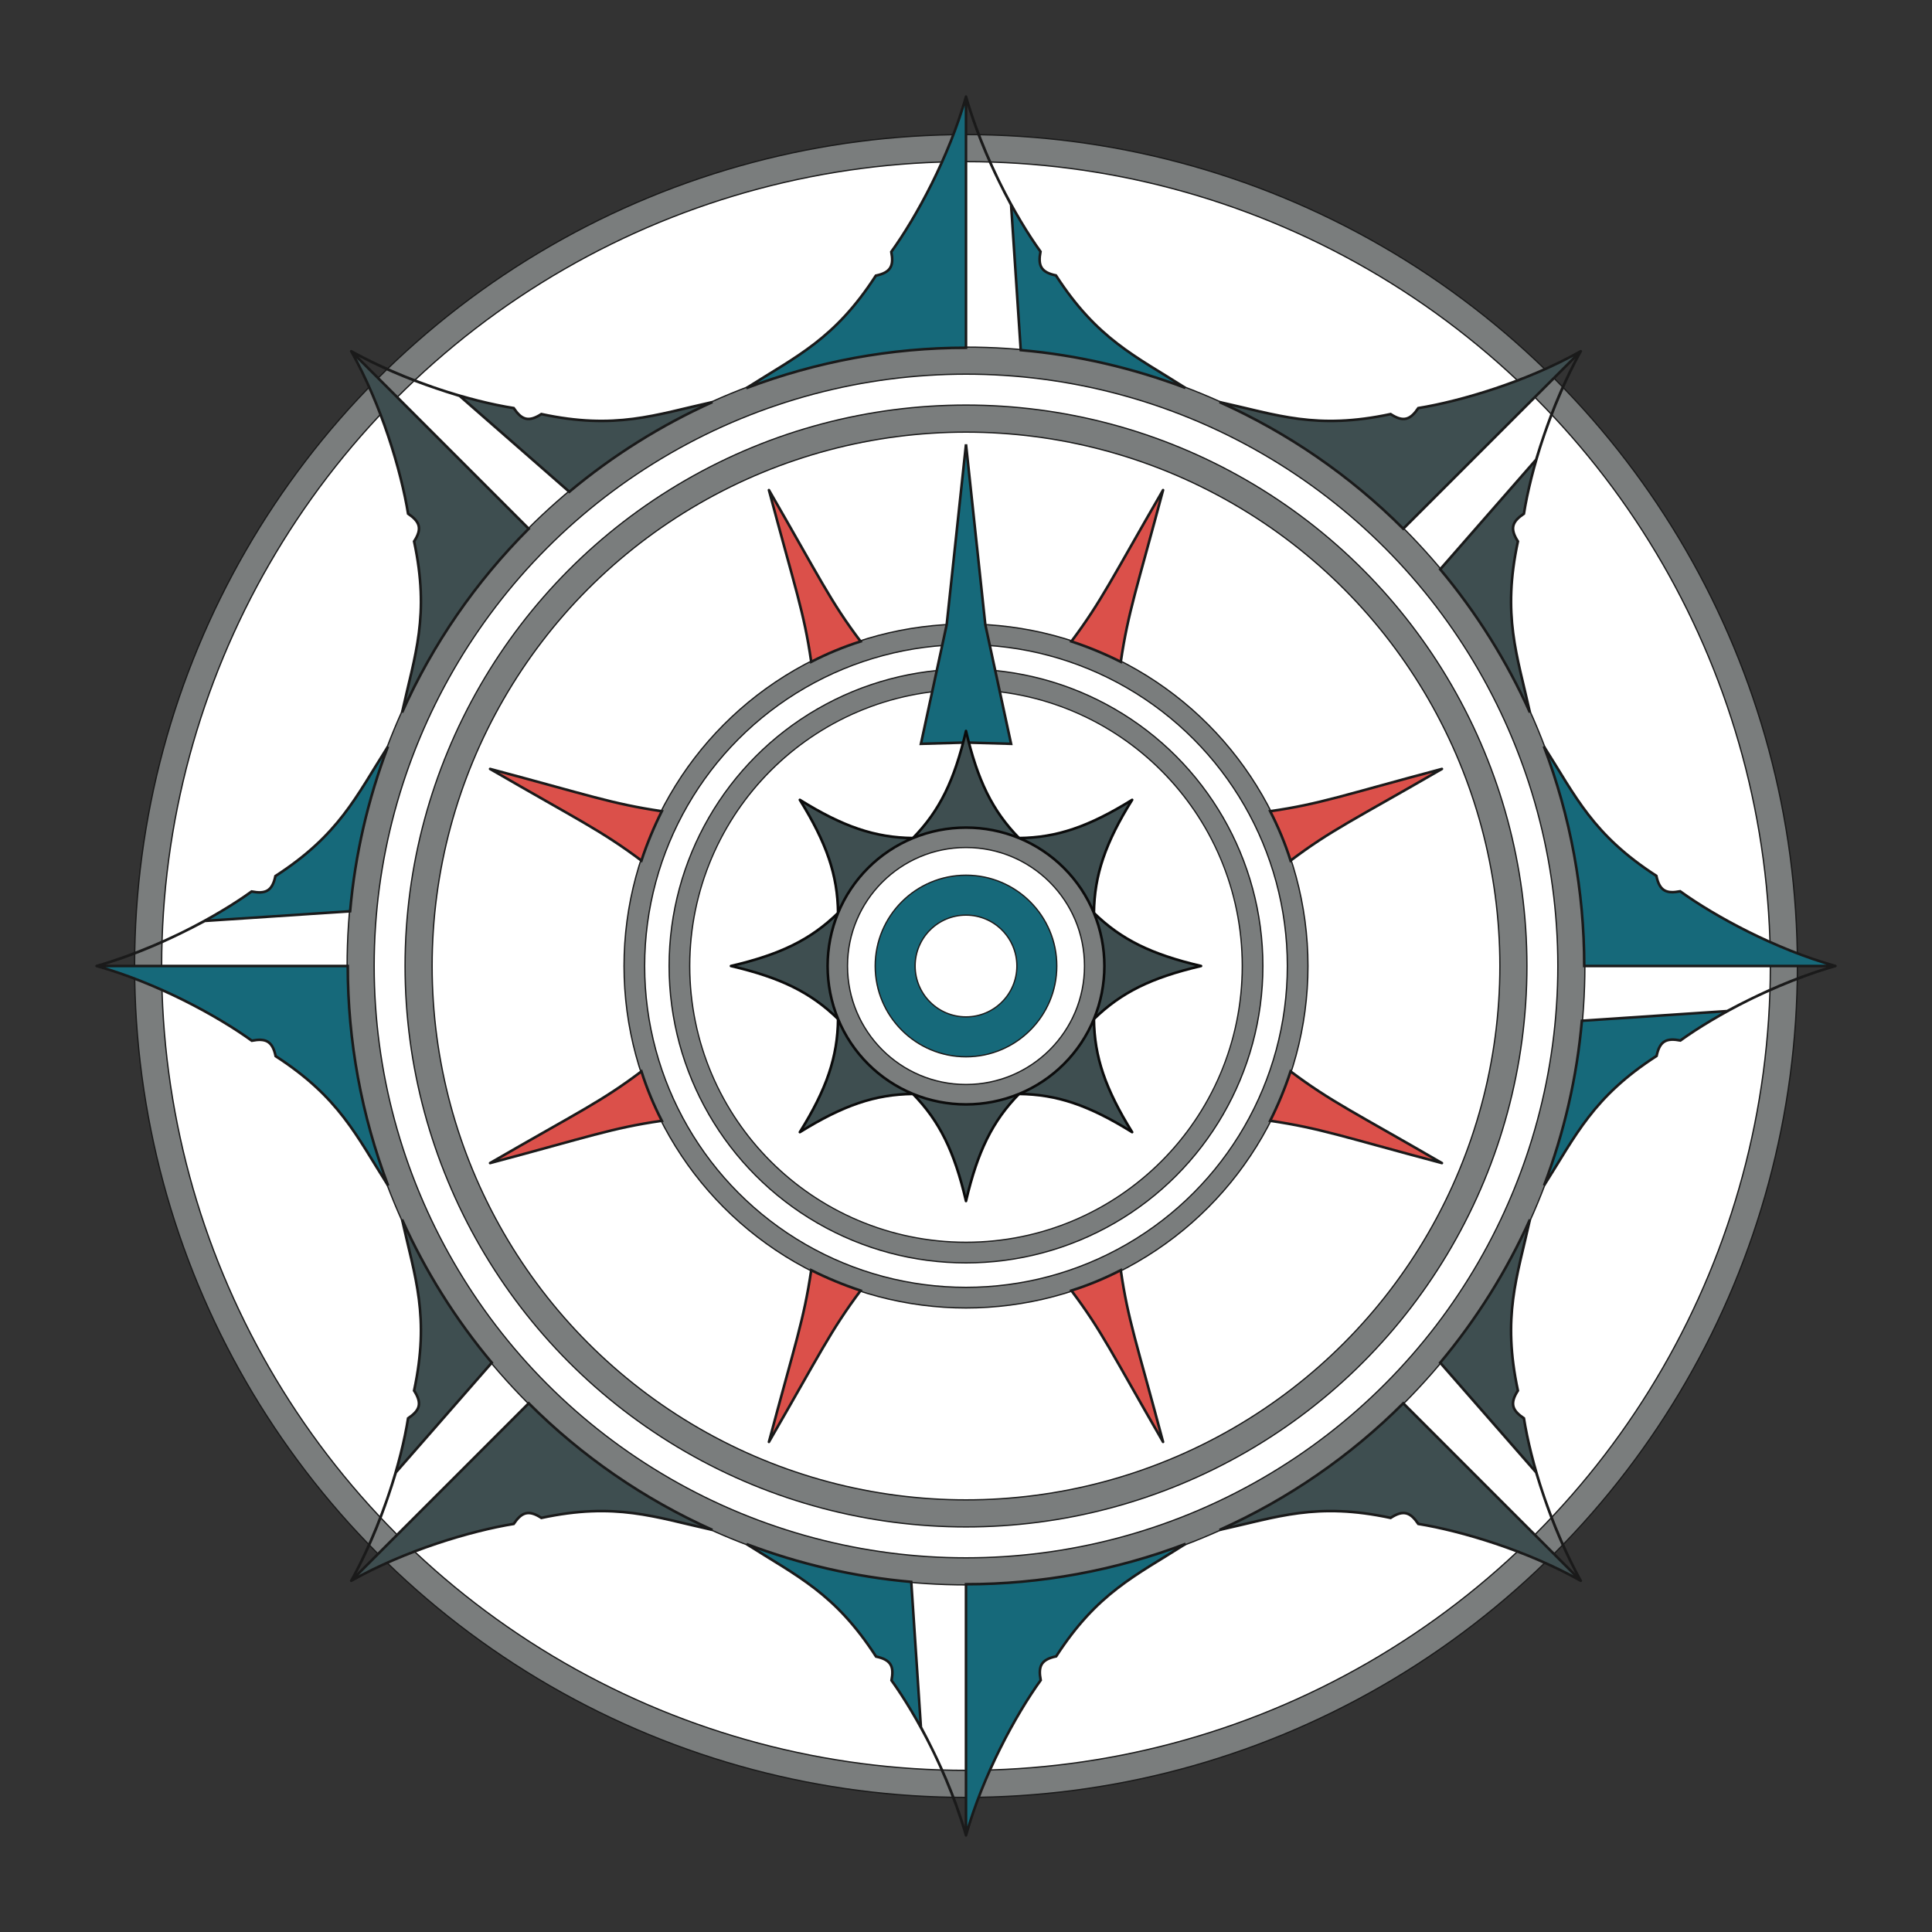 <?xml version="1.0" encoding="utf-8"?>
<!-- Generator: Adobe Illustrator 26.5.0, SVG Export Plug-In . SVG Version: 6.00 Build 0)  -->
<svg version="1.2" baseProfile="tiny" id="Layer_1" xmlns="http://www.w3.org/2000/svg" xmlns:xlink="http://www.w3.org/1999/xlink"
	 x="0px" y="0px" width="200px" height="200px" viewBox="0 0 200 200" overflow="visible" xml:space="preserve">
<rect x="0" y="0" width="200" height="200" fill="#333333" stroke="none"/>
<circle fill="#FFFFFF" stroke="#1A1A1A" stroke-width="0.267" stroke-linecap="round" stroke-miterlimit="2.667" cx="100" cy="100" r="83.333"/>
<circle fill="none" stroke="#1A1A1A" stroke-width="0.267" stroke-linecap="round" stroke-miterlimit="2.667" cx="100" cy="100" r="86"/>
<circle fill="none" stroke="#1A1A1A" stroke-width="0.267" stroke-linecap="round" stroke-miterlimit="2.667" cx="100" cy="100" r="61.333"/>
<circle fill="none" stroke="#1A1A1A" stroke-width="0.267" stroke-linecap="round" stroke-miterlimit="2.667" cx="100" cy="100" r="64"/>
<circle fill="none" stroke="#1A1A1A" stroke-width="0.267" stroke-linecap="round" stroke-miterlimit="2.667" cx="100" cy="100" r="55.333"/>
<circle fill="none" stroke="#1A1A1A" stroke-width="0.267" stroke-linecap="round" stroke-miterlimit="2.667" cx="100" cy="100" r="58"/>
<circle fill="none" stroke="#1A1A1A" stroke-width="0.267" stroke-linecap="round" stroke-miterlimit="2.667" cx="100" cy="100" r="33.333"/>
<circle fill="none" stroke="#1A1A1A" stroke-width="0.267" stroke-linecap="round" stroke-miterlimit="2.667" cx="100" cy="100" r="35.333"/>
<circle fill="none" stroke="#1A1A1A" stroke-width="0.267" stroke-linecap="round" stroke-miterlimit="2.667" cx="100" cy="100" r="28.667"/>
<circle fill="none" stroke="#1A1A1A" stroke-width="0.267" stroke-linecap="round" stroke-miterlimit="2.667" cx="100" cy="100" r="30.667"/>
<circle fill="none" stroke="#1A1A1A" stroke-width="0.267" stroke-linecap="round" stroke-miterlimit="2.667" cx="100" cy="100" r="12.333"/>
<circle fill="none" stroke="#1A1A1A" stroke-width="0.267" stroke-linecap="round" stroke-miterlimit="2.667" cx="100" cy="100" r="14.333"/>
<circle fill="none" stroke="#1A1A1A" stroke-width="0.267" stroke-linecap="round" stroke-miterlimit="2.667" cx="100" cy="100" r="9.333"/>
<circle fill="none" stroke="#1A1A1A" stroke-width="0.267" stroke-linecap="round" stroke-miterlimit="2.667" cx="100" cy="100" r="5.333"/>
<circle fill="none" stroke="#7A7D7D" stroke-width="2.667" stroke-linecap="round" stroke-miterlimit="2.667" cx="100" cy="100" r="84.667"/>
<circle fill="none" stroke="#7A7D7D" stroke-width="2.667" stroke-linecap="round" stroke-miterlimit="2.667" cx="100" cy="100" r="62.667"/>
<circle fill="none" stroke="#7A7D7D" stroke-width="2.667" stroke-linecap="round" stroke-miterlimit="2.667" cx="100" cy="100" r="56.667"/>
<circle fill="none" stroke="#16697A" stroke-width="4" stroke-linecap="round" stroke-miterlimit="2.667" cx="100" cy="100" r="7.333"/>
<circle fill="none" stroke="#7A7D7D" stroke-width="2" stroke-linecap="round" stroke-miterlimit="2.667" cx="100" cy="100" r="34.333"/>
<circle fill="none" stroke="#7A7D7D" stroke-width="2" stroke-linecap="round" stroke-miterlimit="2.667" cx="100" cy="100" r="29.667"/>
<circle fill="none" stroke="#7A7D7D" stroke-width="2" stroke-linecap="round" stroke-miterlimit="2.667" cx="100" cy="100" r="13.333"/>
<path fill="#16697A" stroke="#1A1A1A" stroke-width="0.267" stroke-linecap="round" stroke-miterlimit="2.667" d="M100,190
	c1.733-6.2,5.133-12.467,7.733-16.067c-0.267-1.4,0-2.133,1.6-2.467
	c4.267-6.6,8.2-8.333,13.4-11.644C115.467,162.578,107.756,164,100,164V190
	c-1.133-3.933-2.867-7.867-4.667-11.2l-1-15.044
	c-5.844-0.511-11.578-1.844-17.044-3.911c5.2,3.311,9.133,5.044,13.4,11.644
	c1.6,0.333,1.867,1.067,1.6,2.467C94.867,177.533,98.267,183.8,100,190"/>
<path fill="#16697A" stroke="#1A1A1A" stroke-width="0.267" stroke-linecap="round" stroke-miterlimit="2.667" d="M10,100
	c6.2,1.733,12.467,5.133,16.067,7.733c1.4-0.267,2.133,0,2.467,1.6
	c6.6,4.267,8.333,8.2,11.644,13.4C37.422,115.467,36,107.756,36,100H10
	c3.933-1.133,7.867-2.867,11.2-4.667l15.044-1
	c0.511-5.844,1.844-11.578,3.911-17.044c-3.311,5.2-5.044,9.133-11.644,13.4
	c-0.333,1.6-1.067,1.867-2.467,1.6C22.467,94.867,16.2,98.267,10,100"/>
<path fill="#16697A" stroke="#1A1A1A" stroke-width="0.267" stroke-linecap="round" stroke-miterlimit="2.667" d="M100,10
	c-1.733,6.2-5.133,12.467-7.733,16.067c0.267,1.4,0,2.133-1.6,2.467
	c-4.267,6.6-8.2,8.333-13.4,11.644C84.533,37.422,92.244,36,100,36V10
	c1.133,3.933,2.867,7.867,4.667,11.2l1,15.044
	c5.844,0.511,11.578,1.844,17.044,3.911c-5.2-3.311-9.133-5.044-13.4-11.644
	c-1.6-0.333-1.867-1.067-1.6-2.467C105.133,22.467,101.733,16.2,100,10"/>
<path fill="#16697A" stroke="#1A1A1A" stroke-width="0.267" stroke-linecap="round" stroke-miterlimit="2.667" d="M190,100
	c-6.2-1.733-12.467-5.133-16.067-7.733c-1.4,0.267-2.133,0-2.467-1.6
	c-6.6-4.267-8.333-8.2-11.644-13.4C162.578,84.533,164,92.244,164,100H190
	c-3.933,1.133-7.867,2.867-11.2,4.667l-15.044,1
	c-0.511,5.844-1.844,11.578-3.911,17.044c3.311-5.2,5.044-9.133,11.644-13.4
	c0.333-1.6,1.067-1.867,2.467-1.6C177.533,105.133,183.8,101.733,190,100"/>
<path fill="#3E4E50" stroke="#1A1A1A" stroke-width="0.267" stroke-linecap="round" stroke-miterlimit="2.667" d="
	M36.356,163.644c5.6-3.156,12.444-5.178,16.822-5.889
	c0.8-1.178,1.511-1.511,2.867-0.622c7.689-1.644,11.689-0.089,17.711,1.244
	c-7.089-3.178-13.533-7.622-19.022-13.111L36.356,163.644
	c1.978-3.578,3.533-7.6,4.622-11.222l9.933-11.356
	c-3.756-4.489-6.889-9.489-9.289-14.822c1.333,6,2.889,10.022,1.244,17.711
	c0.889,1.378,0.556,2.067-0.622,2.867
	C41.556,151.2,39.511,158.022,36.356,163.644"/>
<path fill="#3E4E50" stroke="#1A1A1A" stroke-width="0.267" stroke-linecap="round" stroke-miterlimit="2.667" d="
	M36.356,36.356c3.156,5.6,5.178,12.444,5.889,16.822
	c1.178,0.8,1.511,1.511,0.622,2.867c1.644,7.689,0.089,11.689-1.244,17.711
	c3.178-7.089,7.622-13.533,13.111-19.022L36.356,36.356
	c3.578,1.978,7.6,3.533,11.222,4.622l11.356,9.933
	c4.489-3.756,9.489-6.889,14.822-9.289c-6,1.333-10.022,2.889-17.711,1.244
	c-1.378,0.889-2.067,0.556-2.867-0.622C48.8,41.556,41.978,39.511,36.356,36.356
	"/>
<path fill="#3E4E50" stroke="#1A1A1A" stroke-width="0.267" stroke-linecap="round" stroke-miterlimit="2.667" d="
	M163.644,163.644c-5.6-3.156-12.444-5.178-16.822-5.889
	c-0.8-1.178-1.511-1.511-2.867-0.622c-7.689-1.644-11.689-0.089-17.711,1.244
	c7.089-3.178,13.533-7.622,19.022-13.111L163.644,163.644
	c-1.978-3.578-3.533-7.6-4.622-11.222l-9.933-11.356
	c3.756-4.489,6.889-9.489,9.289-14.822c-1.333,6-2.889,10.022-1.244,17.711
	c-0.889,1.378-0.556,2.067,0.622,2.867
	C158.444,151.2,160.489,158.022,163.644,163.644"/>
<path fill="#3E4E50" stroke="#1A1A1A" stroke-width="0.267" stroke-linecap="round" stroke-miterlimit="2.667" d="
	M163.644,36.356c-5.6,3.156-12.444,5.178-16.822,5.889
	c-0.8,1.178-1.511,1.511-2.867,0.622c-7.689,1.644-11.689,0.089-17.711-1.244
	c7.089,3.178,13.533,7.622,19.022,13.111L163.644,36.356
	c-1.978,3.578-3.533,7.6-4.622,11.222l-9.933,11.356
	c3.756,4.489,6.889,9.489,9.289,14.822c-1.333-6-2.889-10.022-1.244-17.711
	c-0.889-1.378-0.556-2.067,0.622-2.867
	C158.444,48.8,160.489,41.978,163.644,36.356"/>
<path fill="#3E4E50" stroke="#0B0B0B" stroke-width="0.267" stroke-linecap="round" stroke-miterlimit="2.667" d="
	M100,124.333c1.2-5.133,2.733-8.267,5.489-11.089
	c-3.511,1.444-7.467,1.444-10.978,0C97.267,116.067,98.8,119.2,100,124.333"/>
<path fill="#3E4E50" stroke="#0B0B0B" stroke-width="0.267" stroke-linecap="round" stroke-miterlimit="2.667" d="
	M75.667,100c5.133,1.2,8.267,2.733,11.089,5.489
	c-1.444-3.511-1.444-7.467,0-10.978C83.933,97.267,80.8,98.8,75.667,100"/>
<path fill="#3E4E50" stroke="#0B0B0B" stroke-width="0.267" stroke-linecap="round" stroke-miterlimit="2.667" d="
	M124.333,100c-5.133-1.2-8.267-2.733-11.089-5.489
	c1.444,3.511,1.444,7.467,0,10.978C116.067,102.733,119.2,101.2,124.333,100"/>
<path fill="#3E4E50" stroke="#0B0B0B" stroke-width="0.267" stroke-linecap="round" stroke-miterlimit="2.667" d="
	M82.8,117.2c4.489-2.778,7.778-3.911,11.711-3.956
	c-3.511-1.444-6.311-4.244-7.756-7.756
	C86.711,109.422,85.578,112.733,82.8,117.2"/>
<path fill="#3E4E50" stroke="#0B0B0B" stroke-width="0.267" stroke-linecap="round" stroke-miterlimit="2.667" d="
	M82.8,82.8c2.778,4.489,3.911,7.778,3.956,11.711
	C88.2,91,91,88.2,94.511,86.756C90.578,86.711,87.267,85.578,82.8,82.8"/>
<path fill="#3E4E50" stroke="#0B0B0B" stroke-width="0.267" stroke-linecap="round" stroke-miterlimit="2.667" d="
	M117.2,82.8c-4.489,2.778-7.778,3.911-11.711,3.956
	C109,88.2,111.8,91,113.244,94.511C113.289,90.578,114.422,87.267,117.2,82.8"/>
<g id="t0_00000158006963331505037270000007943618719731740852_">
	<path fill="#3E4E50" stroke="#0B0B0B" stroke-width="0.267" stroke-linecap="round" stroke-miterlimit="2.667" d="
		M117.2,117.2c-2.778-4.489-3.911-7.778-3.956-11.711
		c-1.444,3.511-4.244,6.311-7.756,7.756
		C109.422,113.289,112.733,114.422,117.2,117.2"/>
</g>
<path fill="#DB504A" stroke="#1A1A1A" stroke-width="0.267" stroke-linecap="round" stroke-miterlimit="2.667" d="
	M79.6,149.267c5.333-9.2,6.333-11.444,9.489-15.667
	c-1.756-0.578-3.467-1.289-5.111-2.111C83.2,136.711,82.333,139,79.6,149.267"/>
<path fill="#DB504A" stroke="#1A1A1A" stroke-width="0.267" stroke-linecap="round" stroke-miterlimit="2.667" d="
	M50.733,120.4C61,117.667,63.311,116.778,68.511,116.022
	c-0.844-1.644-1.556-3.356-2.111-5.111
	C62.178,114.089,59.911,115.089,50.733,120.4"/>
<path fill="#DB504A" stroke="#1A1A1A" stroke-width="0.267" stroke-linecap="round" stroke-miterlimit="2.667" d="
	M50.733,79.6c9.2,5.333,11.444,6.333,15.667,9.489
	c0.578-1.756,1.289-3.467,2.111-5.111C63.289,83.2,61,82.333,50.733,79.6"/>
<path fill="#DB504A" stroke="#1A1A1A" stroke-width="0.267" stroke-linecap="round" stroke-miterlimit="2.667" d="
	M79.6,50.733C82.333,61,83.222,63.311,83.978,68.511
	c1.644-0.844,3.356-1.556,5.111-2.111C85.911,62.178,84.911,59.911,79.6,50.733"
	/>
<path fill="#DB504A" stroke="#1A1A1A" stroke-width="0.267" stroke-linecap="round" stroke-miterlimit="2.667" d="
	M120.4,149.267c-2.733-10.267-3.622-12.578-4.378-17.778
	c-1.644,0.844-3.356,1.556-5.111,2.111
	C114.089,137.822,115.089,140.089,120.4,149.267"/>
<path fill="#DB504A" stroke="#1A1A1A" stroke-width="0.267" stroke-linecap="round" stroke-miterlimit="2.667" d="
	M149.267,120.4c-9.2-5.333-11.444-6.333-15.667-9.489
	c-0.578,1.756-1.289,3.467-2.111,5.111C136.711,116.8,139,117.667,149.267,120.4"/>
<path fill="#DB504A" stroke="#1A1A1A" stroke-width="0.267" stroke-linecap="round" stroke-miterlimit="2.667" d="
	M120.4,50.733c-5.333,9.2-6.333,11.444-9.489,15.667
	c1.756,0.578,3.467,1.289,5.111,2.111C116.8,63.289,117.667,61,120.4,50.733"/>
<path fill="#DB504A" stroke="#1A1A1A" stroke-width="0.267" stroke-linecap="round" stroke-miterlimit="2.667" d="
	M149.267,79.6C139,82.333,136.689,83.222,131.489,83.978
	c0.844,1.644,1.556,3.356,2.111,5.111
	C137.822,85.911,140.089,84.911,149.267,79.6"/>
<polygon fill="#16697A" stroke="#1A1A1A" stroke-width="0.267" stroke-linecap="round" stroke-miterlimit="2.667" points="
	100,76.867 95.333,77 98,64.667 100,46 102,64.667 104.667,77 "/>
<path fill="#3E4E50" stroke="#0B0B0B" stroke-width="0.267" stroke-linecap="round" stroke-miterlimit="2.667" d="
	M100,75.667c-1.2,5.133-2.733,8.267-5.489,11.089
	c3.511-1.444,7.467-1.444,10.978,0C102.733,83.933,101.2,80.8,100,75.667"/>
</svg>
